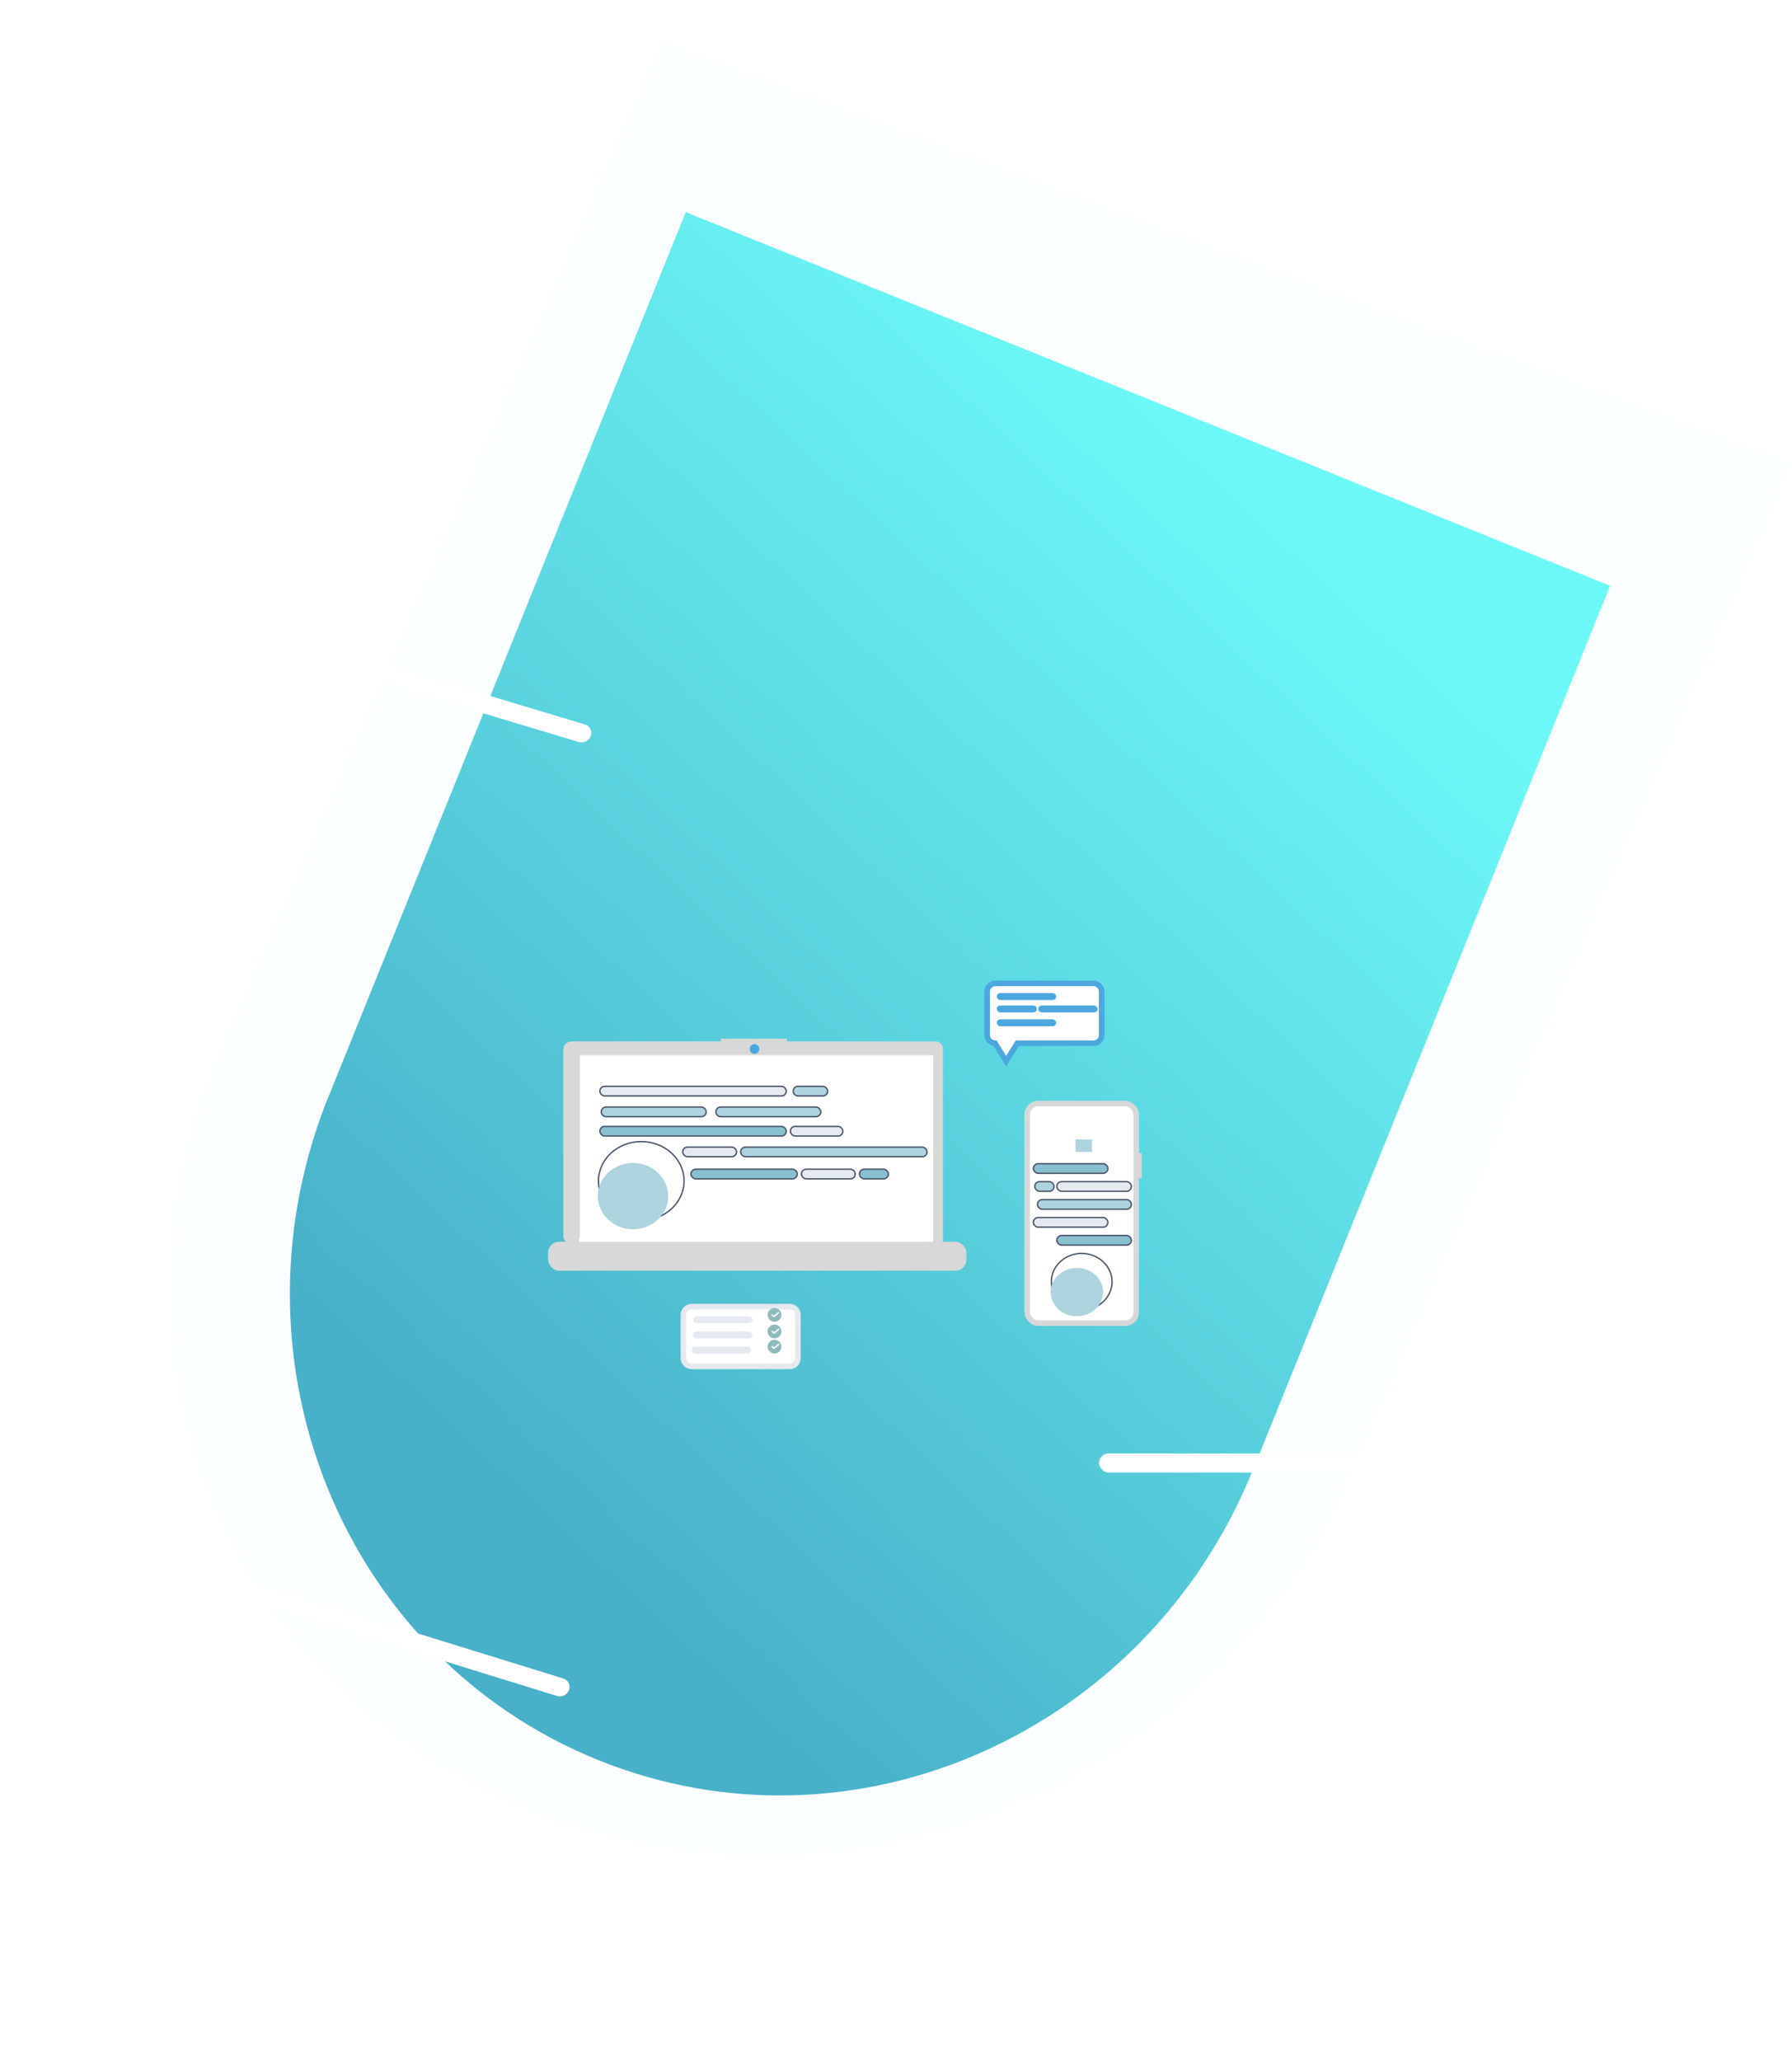 <?xml version="1.0" encoding="UTF-8"?>
<svg width="1298px" height="1492px" viewBox="0 0 1298 1492" version="1.1" xmlns="http://www.w3.org/2000/svg" xmlns:xlink="http://www.w3.org/1999/xlink">
    <title>Group 10</title>
    <defs>
        <linearGradient x1="50.799%" y1="9.279%" x2="28.444%" y2="94.36%" id="linearGradient-1">
            <stop stop-color="#48B0C8" offset="0%"></stop>
            <stop stop-color="#6CF8F7" offset="99.923%"></stop>
            <stop stop-color="#6CF8F7" offset="100%"></stop>
            <stop stop-color="#6CF8F7" offset="100%"></stop>
            <stop stop-color="#6CF8F7" offset="100%"></stop>
        </linearGradient>
        <filter x="-5.0%" y="-10.3%" width="110.0%" height="120.7%" filterUnits="objectBoundingBox" id="filter-2">
            <feOffset dx="2" dy="5" in="SourceAlpha" result="shadowOffsetOuter1"></feOffset>
            <feGaussianBlur stdDeviation="3" in="shadowOffsetOuter1" result="shadowBlurOuter1"></feGaussianBlur>
            <feColorMatrix values="0 0 0 0 0   0 0 0 0 0   0 0 0 0 0  0 0 0 0.5 0" type="matrix" in="shadowBlurOuter1" result="shadowMatrixOuter1"></feColorMatrix>
            <feMerge>
                <feMergeNode in="shadowMatrixOuter1"></feMergeNode>
                <feMergeNode in="SourceGraphic"></feMergeNode>
            </feMerge>
        </filter>
        <filter x="-20.1%" y="-28.2%" width="140.2%" height="156.5%" filterUnits="objectBoundingBox" id="filter-3">
            <feOffset dx="0" dy="3" in="SourceAlpha" result="shadowOffsetOuter1"></feOffset>
            <feGaussianBlur stdDeviation="3" in="shadowOffsetOuter1" result="shadowBlurOuter1"></feGaussianBlur>
            <feColorMatrix values="0 0 0 0 0   0 0 0 0 0   0 0 0 0 0  0 0 0 0.5 0" type="matrix" in="shadowBlurOuter1" result="shadowMatrixOuter1"></feColorMatrix>
            <feMerge>
                <feMergeNode in="shadowMatrixOuter1"></feMergeNode>
                <feMergeNode in="SourceGraphic"></feMergeNode>
            </feMerge>
        </filter>
        <filter x="-23.0%" y="-41.7%" width="146.0%" height="183.3%" filterUnits="objectBoundingBox" id="filter-4">
            <feOffset dx="0" dy="3" in="SourceAlpha" result="shadowOffsetOuter1"></feOffset>
            <feGaussianBlur stdDeviation="3.5" in="shadowOffsetOuter1" result="shadowBlurOuter1"></feGaussianBlur>
            <feColorMatrix values="0 0 0 0 0   0 0 0 0 0   0 0 0 0 0  0 0 0 0.5 0" type="matrix" in="shadowBlurOuter1" result="shadowMatrixOuter1"></feColorMatrix>
            <feMerge>
                <feMergeNode in="shadowMatrixOuter1"></feMergeNode>
                <feMergeNode in="SourceGraphic"></feMergeNode>
            </feMerge>
        </filter>
    </defs>
    <g id="Page-1" stroke="none" stroke-width="1" fill="none" fill-rule="evenodd">
        <g id="Desktop-HD-Copy-8" transform="translate(-73, 402)">
            <g id="Hero-Copy" transform="translate(73, -402)">
                <g id="Group-10" transform="translate(0.251, 0.034)">
                    <path d="M671.301,123.156 C909.694,116.865 1098.104,301.516 1095.38,536.952 L1095.262,542.928 L1095.585,542.92 L1073.177,1345.658 L201.158,1368.669 L223.532,567.105 L223.22,567.113 C229.887,328.277 430.499,129.511 671.301,123.156 Z" id="Combined-Shape-Copy" fill="#6CF8F7" fill-rule="nonzero" opacity="0.03" transform="translate(648.371, 745.835) rotate(-158) translate(-648.371, -745.835) "></path>
                    <g id="Group-9" transform="translate(98, 153.129)">
                        <g id="Group-8">
                            <path d="M895.093,468.58 L895.093,1159.825 L173,1159.825 L173,468.58 L895.093,468.58 Z M534.123,97 C731.529,97 891.933,260.387 895.121,463.188 L895.169,469.346 L173.077,469.346 C173.077,263.705 334.723,97 534.123,97 Z" id="Combined-Shape" fill="url(#linearGradient-1)" fill-rule="nonzero" transform="translate(534.085, 628.413) rotate(-158) translate(-534.085, -628.413) "></path>
                            <g id="Group-7" transform="translate(296.749, 553.836)">
                                <g id="Group-3" filter="url(#filter-2)" transform="translate(0, 40)">
                                    <g id="Group">
                                        <rect id="Rectangle" fill="#FFFFFF" x="22" y="11" width="257" height="137"></rect>
                                        <rect id="Rectangle" fill="#D8D8D8" x="14" y="2" width="272" height="10" rx="5"></rect>
                                        <rect id="Rectangle" fill="#D8D8D8" x="125" y="0" width="48" height="3"></rect>
                                        <ellipse id="Oval" stroke="#4C566A" cx="67.5" cy="103" rx="31" ry="28.5"></ellipse>
                                        <ellipse id="Oval" fill="#ADD3DE" cx="61.5" cy="114" rx="25.5" ry="24"></ellipse>
                                        <rect id="Rectangle" stroke="#4C566A" fill="#E5E9F0" x="37.5" y="34.5" width="135" height="7" rx="3.5"></rect>
                                        <rect id="Rectangle" stroke="#4C566A" fill="#88C0D0" x="37.5" y="63.5" width="135" height="7" rx="3.5"></rect>
                                        <rect id="Rectangle" stroke="#4C566A" fill="#ADD3DE" x="38.5" y="49.5" width="76" height="7" rx="3.5"></rect>
                                        <rect id="Rectangle-Copy" stroke="#4C566A" fill="#ADD3DE" x="121.5" y="49.5" width="76" height="7" rx="3.5"></rect>
                                        <rect id="Rectangle-Copy-2" stroke="#4C566A" fill="#ADD3DE" x="177.5" y="34.5" width="25" height="7" rx="3.5"></rect>
                                        <rect id="Rectangle-Copy-3" stroke="#4C566A" fill="#E5E9F0" x="175.5" y="63.5" width="38" height="7" rx="3.5"></rect>
                                        <rect id="Rectangle-Copy-4" stroke="#4C566A" fill="#E5E9F0" x="97.5" y="78.5" width="39" height="7" rx="3.5"></rect>
                                        <rect id="Rectangle-Copy-6" stroke="#4C566A" fill="#ADD3DE" x="139.5" y="78.5" width="135" height="7" rx="3.5"></rect>
                                        <rect id="Rectangle-Copy-7" stroke="#4C566A" fill="#E5E9F0" x="183.5" y="94.5" width="39" height="7" rx="3.5"></rect>
                                        <rect id="Rectangle-Copy-8" stroke="#4C566A" fill="#88C0D0" x="225.5" y="94.5" width="21" height="7" rx="3.5"></rect>
                                        <rect id="Rectangle-Copy-5" stroke="#4C566A" fill="#88C0D0" x="103.5" y="94.5" width="77" height="7" rx="3.5"></rect>
                                        <rect id="Rectangle" fill="#D8D8D8" x="279" y="5" width="7" height="144" rx="3.5"></rect>
                                        <rect id="Rectangle" fill="#D8D8D8" x="11" y="2" width="12" height="147" rx="6"></rect>
                                        <rect id="Rectangle" fill="#D8D8D8" x="0" y="147" width="303" height="21" rx="8"></rect>
                                        <circle id="Oval" fill="#4BA7DD" cx="149.5" cy="7.5" r="3.5"></circle>
                                    </g>
                                    <g id="Group-2" transform="translate(345, 45)">
                                        <rect id="Rectangle" stroke="#D8D8D8" fill="#D8D8D8" x="83.5" y="38.5" width="1" height="17"></rect>
                                        <rect id="Rectangle" stroke="#D8D8D8" stroke-width="4" fill="#FFFFFF" x="2" y="2" width="79" height="159" rx="8"></rect>
                                        <rect id="Rectangle" fill="#ADD3DE" x="37" y="28" width="12" height="9"></rect>
                                        <ellipse id="Oval" stroke="#4C566A" cx="41.5" cy="131" rx="22" ry="20.5"></ellipse>
                                        <ellipse id="Oval" fill="#ADD3DE" cx="38" cy="138.5" rx="19" ry="17.5"></ellipse>
                                        <rect id="Rectangle-Copy-12" stroke="#4C566A" fill="#88C0D0" x="23.5" y="97.5" width="54" height="7" rx="3.5"></rect>
                                        <rect id="Rectangle-Copy-13" stroke="#4C566A" fill="#ADD3DE" x="9.5" y="71.5" width="68" height="7" rx="3.5"></rect>
                                        <rect id="Rectangle-Copy-14" stroke="#4C566A" fill="#88C0D0" x="6.5" y="45.5" width="54" height="7" rx="3.5"></rect>
                                        <rect id="Rectangle-Copy-15" stroke="#4C566A" fill="#E5E9F0" x="23.5" y="58.5" width="54" height="7" rx="3.5"></rect>
                                        <rect id="Rectangle-Copy-16" stroke="#4C566A" fill="#E5E9F0" x="6.5" y="84.5" width="54" height="7" rx="3.5"></rect>
                                        <rect id="Rectangle-Copy-17" stroke="#4C566A" fill="#ADD3DE" x="7.5" y="58.5" width="14" height="7" rx="3.5"></rect>
                                    </g>
                                </g>
                                <g id="Group-4" filter="url(#filter-3)" transform="translate(318, 0)">
                                    <path d="M79,2 C80.657,2 82.157,2.672 83.243,3.757 C84.328,4.843 85,6.343 85,8 L85,8 L85,39.316 C85,40.973 84.328,42.473 83.243,43.558 C82.157,44.644 80.657,45.316 79,45.316 L79,45.316 L23.832,45.315 L15.786,58.22 L7.736,45.31 C5.987,45.235 4.433,44.41 3.385,43.15 C2.52,42.111 2,40.774 2,39.316 L2,39.316 L2,8 C2,6.343 2.672,4.843 3.757,3.757 C4.843,2.672 6.343,2 8,2 L8,2 Z" id="Combined-Shape" stroke="#4BA7DD" stroke-width="4" fill="#FFFFFF"></path>
                                    <rect id="Rectangle" fill="#4BA7DD" x="9" y="9" width="43" height="5" rx="2.5"></rect>
                                    <rect id="Rectangle-Copy-9" fill="#4BA7DD" x="9" y="18" width="29" height="5" rx="2.5"></rect>
                                    <rect id="Rectangle-Copy-10" fill="#4BA7DD" x="39" y="18" width="43" height="5" rx="2.5"></rect>
                                    <rect id="Rectangle-Copy-11" fill="#4BA7DD" x="9" y="28" width="43" height="5" rx="2.5"></rect>
                                </g>
                                <g id="Group-6" transform="translate(98, 234)">
                                    <g id="Group-4-Copy" filter="url(#filter-4)">
                                        <path d="M79,2 C80.657,2 82.157,2.672 83.243,3.757 C84.328,4.843 85,6.343 85,8 L85,8 L85,39.316 C85,40.973 84.328,42.473 83.243,43.558 C82.157,44.644 80.657,45.316 79,45.316 L79,45.316 L8,45.316 C6.343,45.316 4.843,44.644 3.757,43.558 C2.672,42.473 2,40.973 2,39.316 L2,39.316 L2,8 C2,6.343 2.672,4.843 3.757,3.757 C4.843,2.672 6.343,2 8,2 L8,2 Z" id="Combined-Shape" stroke="#E5E9F0" stroke-width="4" fill="#FFFFFF"></path>
                                        <rect id="Rectangle" fill="#E5E9F0" x="9" y="9" width="43" height="5" rx="2.5"></rect>
                                        <rect id="Rectangle-Copy-10" fill="#E5E9F0" x="9" y="20" width="43" height="5" rx="2.5"></rect>
                                        <rect id="Rectangle-Copy-18" fill="#E5E9F0" x="8" y="31" width="43" height="5" rx="2.5"></rect>
                                    </g>
                                    <g id="Group-5" transform="translate(63, 6)">
                                        <circle id="Oval" fill="#8FBCBB" cx="5" cy="5" r="5"></circle>
                                        <polyline id="Path-3" stroke="#FFFFFF" points="3.032 4.781 4.596 6.136 8.272 3.104"></polyline>
                                    </g>
                                    <g id="Group-5-Copy" transform="translate(63, 18)">
                                        <circle id="Oval" fill="#8FBCBB" cx="5" cy="5" r="5"></circle>
                                        <polyline id="Path-3" stroke="#FFFFFF" points="3.032 4.781 4.596 6.136 8.272 3.104"></polyline>
                                    </g>
                                    <g id="Group-5-Copy-2" transform="translate(63, 29)">
                                        <circle id="Oval" fill="#8FBCBB" cx="5" cy="5" r="5"></circle>
                                        <polyline id="Path-3" stroke="#FFFFFF" points="3.032 4.781 4.596 6.136 8.272 3.104"></polyline>
                                    </g>
                                </g>
                            </g>
                        </g>
                        <path d="M170.827,350.277 L326.621,346.81 C330.173,346.731 333.116,349.546 333.195,353.098 C333.197,353.196 333.197,353.295 333.195,353.393 C333.105,357.16 330.07,360.192 326.302,360.276 L170.508,363.743 C166.956,363.822 164.013,361.007 163.934,357.455 C163.932,357.357 163.932,357.258 163.934,357.16 C164.024,353.392 167.059,350.361 170.827,350.277 Z" id="Rectangle" fill="#FFFFFF" fill-rule="nonzero" transform="translate(248.565, 355.276) rotate(18) translate(-248.565, -355.276) "></path>
                        <rect id="Rectangle-Copy" fill="#FFFFFF" fill-rule="nonzero" x="697.766" y="899.183" width="191" height="13.768" rx="6.884"></rect>
                        <path d="M61.307,1026.225 L313.333,1022.649 C316.867,1022.599 319.773,1025.423 319.823,1028.958 C319.825,1029.067 319.824,1029.177 319.82,1029.286 C319.679,1033.059 316.608,1036.061 312.833,1036.115 L60.807,1039.69 C57.272,1039.74 54.367,1036.916 54.316,1033.381 C54.315,1033.272 54.316,1033.162 54.32,1033.053 C54.461,1029.28 57.532,1026.278 61.307,1026.225 Z" id="Rectangle-Copy-2" fill="#FFFFFF" fill-rule="nonzero" transform="translate(187.07, 1031.17) rotate(18) translate(-187.07, -1031.17) "></path>
                    </g>
                </g>
            </g>
        </g>
    </g>
</svg>